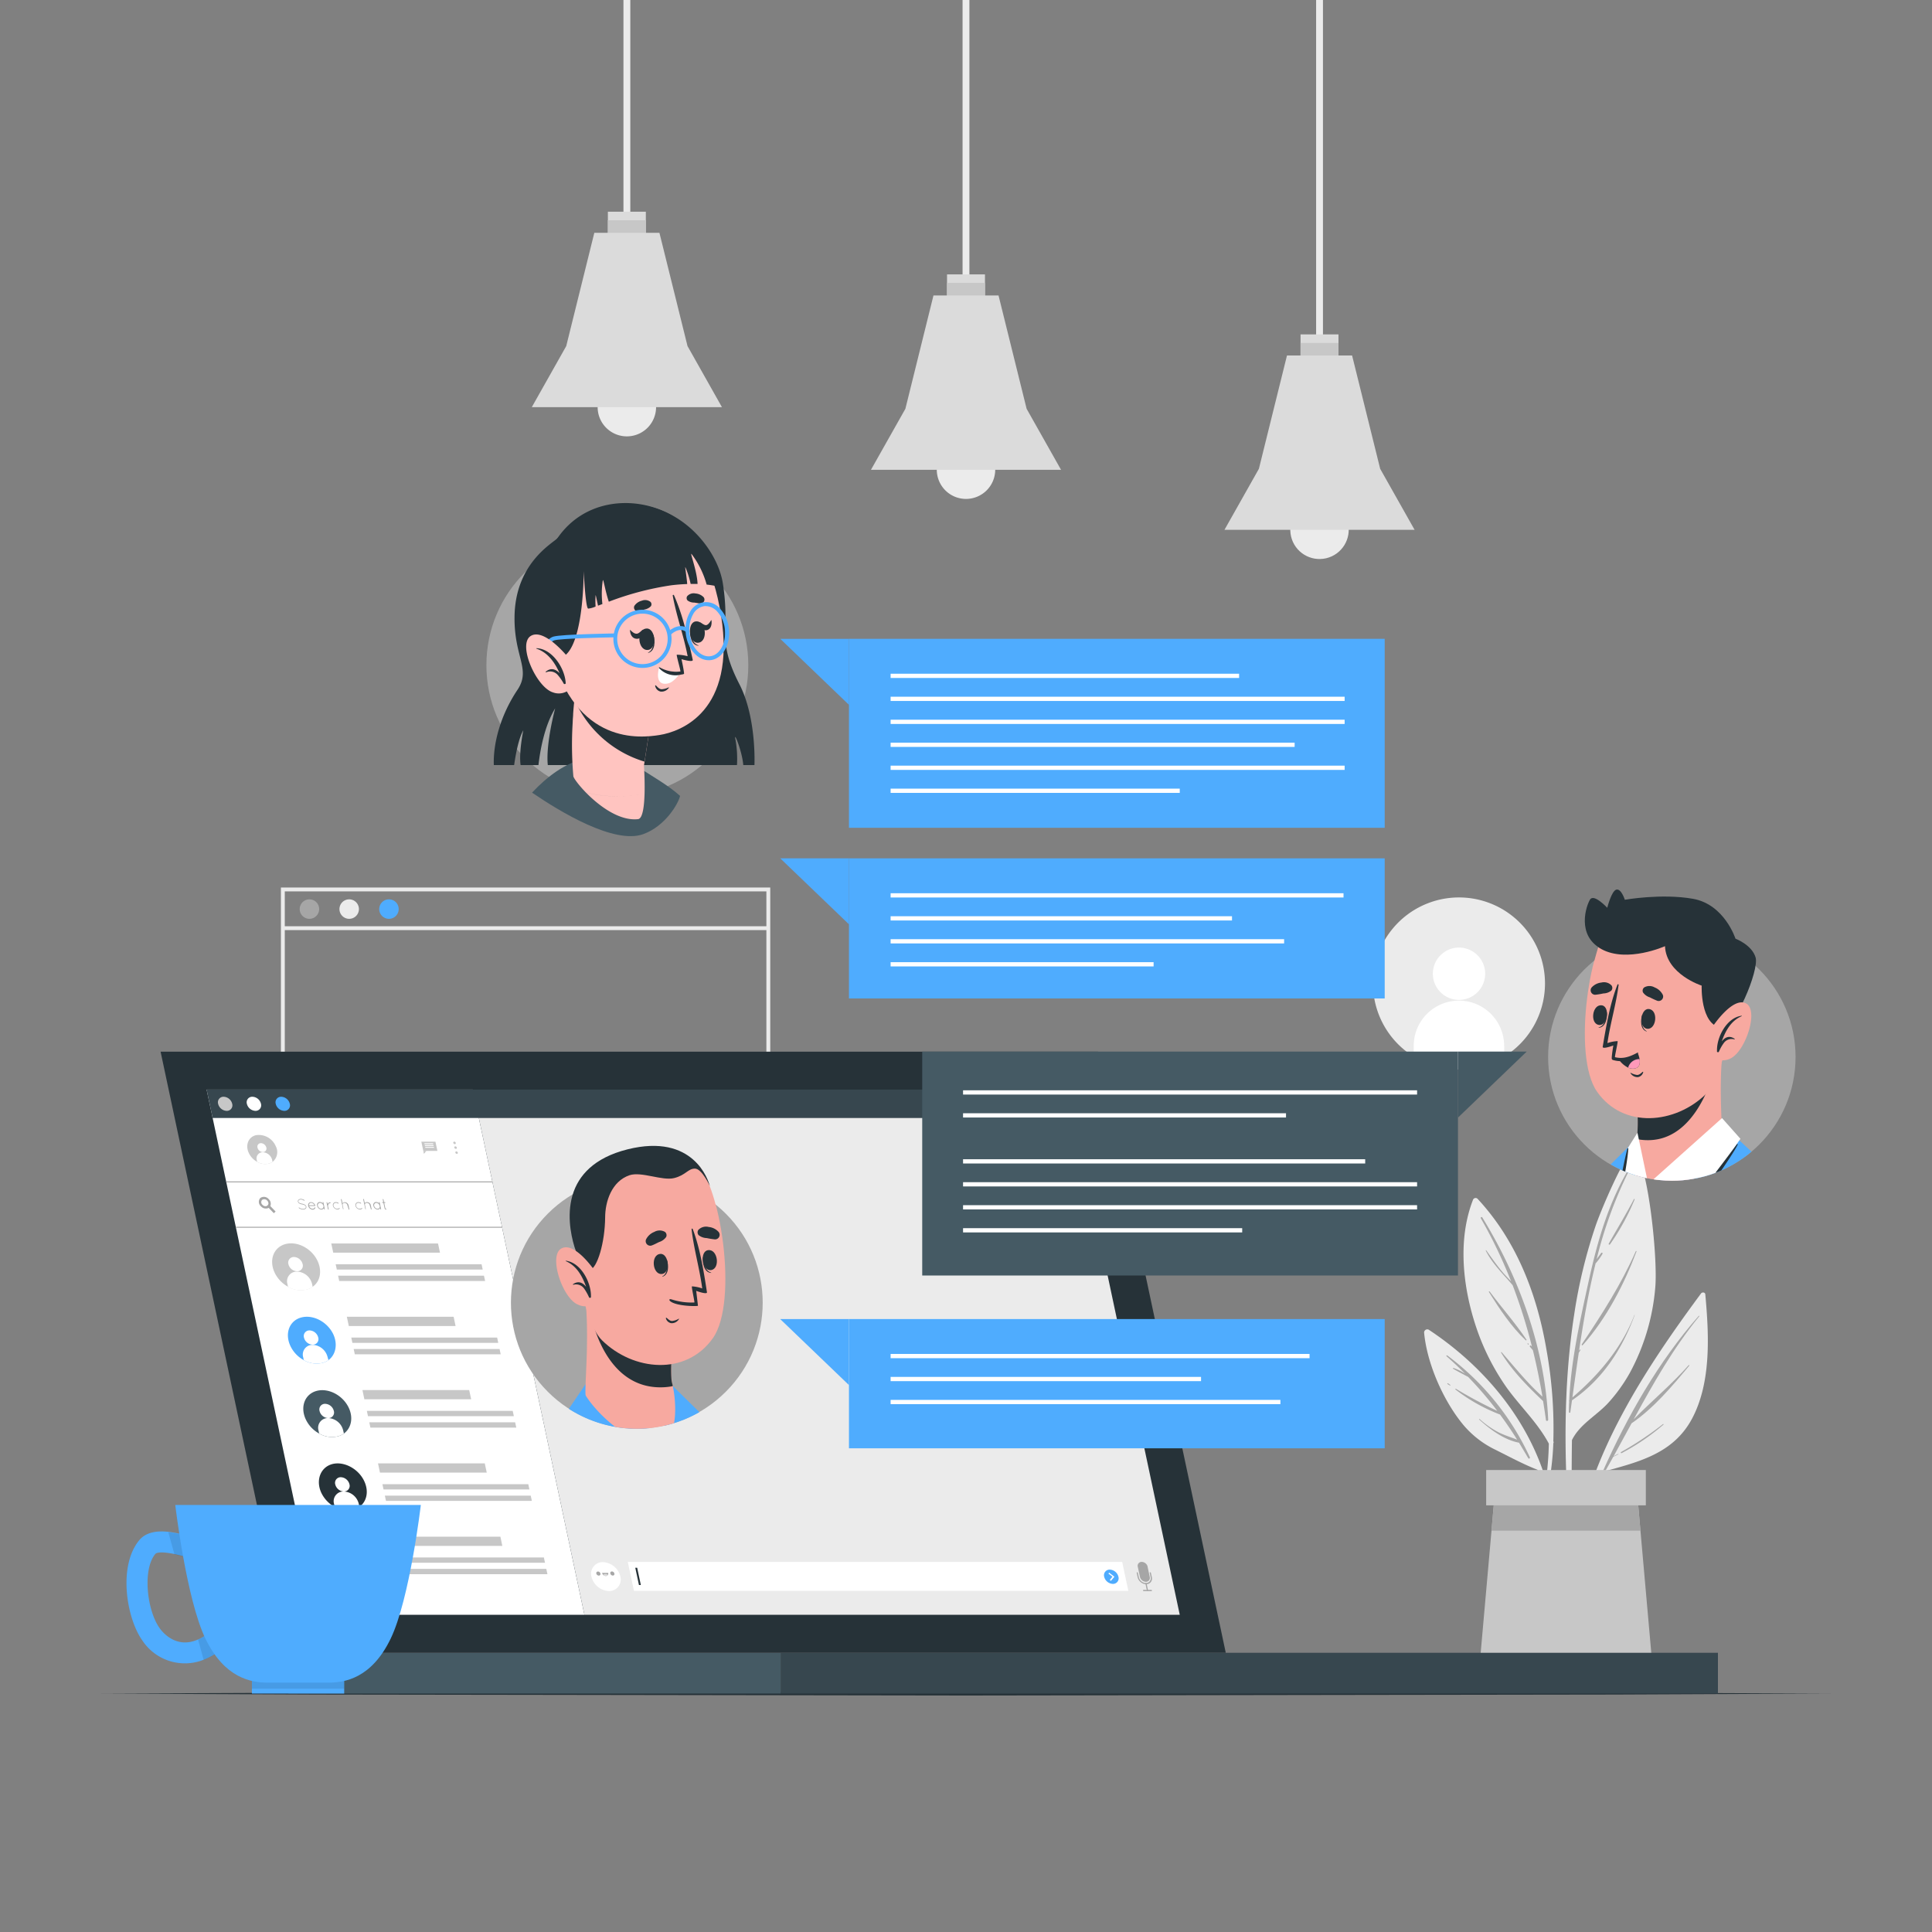<svg xmlns="http://www.w3.org/2000/svg" xmlns:xlink="http://www.w3.org/1999/xlink" viewBox="0 0 500 500"><rect x="0" y="0" width="500" height="500" fill="#808080" stroke="none"/><defs><clipPath id="freepik--clip-path--inject-55"><path id="freepik--SVGID--inject-55" d="M464.7,273.55a31.88,31.88,0,0,1-11.41,24.5,32.29,32.29,0,0,1-7.84,4.87c-.33.15-.67.29-1,.42l-.55.21a29.07,29.07,0,0,1-5.6,1.51,29.61,29.61,0,0,1-5.6.51,30.73,30.73,0,0,1-3.34-.18,13.78,13.78,0,0,1-1.42-.18c-.56-.08-1.12-.17-1.68-.3a2.89,2.89,0,0,1-.51-.11c-.84-.17-1.68-.39-2.5-.64s-1.76-.59-2.62-.94l-.21-.1a2.86,2.86,0,0,1-.48-.2,26.88,26.88,0,0,1-3.08-1.55,32,32,0,0,1-4.23-52.78c.33-1.23.67-2.41,1-3.49-5.53-3.75-3.08-10.85-2.1-12.35s4.44,2.14,4.44,2.14,1.11-4.42,2.38-4.7,2.17,2.63,2.17,2.63,9.47-1.7,17.65-.25,11,10.32,11,10.32,4.25,1.57,5.2,4.85a5.52,5.52,0,0,1,0,2.23A32,32,0,0,1,464.7,273.55Z" style="fill:none"></path></clipPath><clipPath id="freepik--clip-path-2--inject-55"><path id="freepik--svgid--inject-55" d="M197.4,337.13a32.59,32.59,0,1,1-49.18-28c1.51-4.86,5.44-9.49,14.18-11.68,17.12-4.28,20.92,8.07,21.28,9.41,0,0,0,0,0,.05h0a.11.11,0,0,1,0,.05,46.75,46.75,0,0,1,1.53,4.83A32.48,32.48,0,0,1,197.4,337.13Z" style="fill:none"></path></clipPath><clipPath id="freepik--clip-path-3--inject-55"><path id="freepik--svgid--inject-55" d="M195.25,198h-2.89c-.29-3.69-2.63-9.33-2-6.48a28.23,28.23,0,0,1,.38,6.48h-9a33.6,33.6,0,0,1-9,5.5,32.21,32.21,0,0,1-5.94,1.83,32.91,32.91,0,0,1-7.06.76,34,34,0,0,1-8.19-1,33.15,33.15,0,0,1-9.48-4,30.53,30.53,0,0,1-4.3-3.11h-3a15.62,15.62,0,0,1-.09-3c-.3-.35-.59-.68-.88-1-.32,1.46-.55,2.92-.71,4H127.8a30.34,30.34,0,0,1,1.7-10.54,33.89,33.89,0,0,1,6.68-39.6c2.93-5.18,7.09-7.64,8.07-8.55l.05,0c6.35-9.21,17.44-10.67,25.9-7.53l.22.07c9.1,3.14,15.5,11.95,16.65,19.15.07.51.14,1,.21,1.48a33.78,33.78,0,0,1,5.41,27.74C195.7,188.36,195.25,198,195.25,198Z" style="fill:none"></path></clipPath></defs><g id="freepik--background-complete--inject-55"><rect x="340.61" width="1.77" height="94.41" style="fill:#ebebeb"></rect><rect x="336.58" y="86.54" width="9.82" height="6.64" style="fill:#dbdbdb"></rect><rect x="336.58" y="88.75" width="9.82" height="4.43" style="fill:#c7c7c7"></rect><circle cx="341.49" cy="137.12" r="7.56" transform="translate(-22.33 81.85) rotate(-13.24)" style="fill:#ebebeb"></circle><polygon points="366.1 137.12 316.89 137.12 325.8 121.33 333.07 92 349.92 92 357.19 121.33 366.1 137.12" style="fill:#dbdbdb"></polygon><rect x="249.11" width="1.77" height="78.88" style="fill:#ebebeb"></rect><rect x="245.09" y="71.01" width="9.82" height="6.64" style="fill:#dbdbdb"></rect><rect x="245.09" y="73.22" width="9.82" height="4.43" style="fill:#c7c7c7"></rect><path d="M257.56,121.59A7.56,7.56,0,1,1,250,114,7.55,7.55,0,0,1,257.56,121.59Z" style="fill:#ebebeb"></path><polygon points="274.6 121.59 225.4 121.59 234.31 105.8 241.58 76.47 258.42 76.47 265.69 105.8 274.6 121.59" style="fill:#dbdbdb"></polygon><rect x="161.35" width="1.77" height="62.66" style="fill:#ebebeb"></rect><rect x="157.32" y="54.79" width="9.82" height="6.64" style="fill:#dbdbdb"></rect><rect x="157.32" y="57" width="9.82" height="4.43" style="fill:#c7c7c7"></rect><path d="M169.79,105.37a7.56,7.56,0,1,1-7.56-7.56A7.56,7.56,0,0,1,169.79,105.37Z" style="fill:#ebebeb"></path><polygon points="186.84 105.37 137.63 105.37 146.54 89.57 153.81 60.25 170.66 60.25 177.93 89.57 186.84 105.37" style="fill:#dbdbdb"></polygon><path d="M440.23,334.74C426.11,353.85,411.4,376,407.81,400c0,.37.54.49.63.13a141.55,141.55,0,0,1,6.24-19.2c9.28-2.55,18.38-4.65,23.26-13.86,5-9.46,4.33-21.81,3.39-32.12C441.26,334.4,440.51,334.37,440.23,334.74Z" style="fill:#ebebeb"></path><path d="M414.82,380.75c6.34-14.22,14.48-28.51,24.82-40.21.07-.08.18,0,.12.12-6.78,8.33-11.92,17.4-16.95,26.64,4.67-4.75,9.79-9,14.22-14,.09-.1.22.05.14.14-4.39,5.28-9.2,11-14.92,14.91-1.54,2.84-3.08,5.68-4.65,8.52.38-.22.78-.41,1.17-.6.07,0,.13.07.06.1-.43.22-.87.45-1.32.65-.74,1.34-1.48,2.69-2.24,4C415.1,381.32,414.68,381.05,414.82,380.75Z" style="fill:#a6a6a6"></path><path d="M419.53,375.79a83.75,83.75,0,0,0,10.84-7.23c.09-.08.22.05.13.13a57.65,57.65,0,0,1-10.81,7.37C419.51,376.15,419.36,375.89,419.53,375.79Z" style="fill:#a6a6a6"></path><path d="M406.18,396.44c0,.29.52.29.52,0,.07-7.9,0-15.83.12-23.75,2-4.09,6.37-6.34,9.38-9.61a42,42,0,0,0,5.63-7.84,56.06,56.06,0,0,0,6.53-21.78c.84-8.44-2.37-36.3-5.93-35.34-1.84.51-7.81,14.31-9.4,18.87a132,132,0,0,0-5.62,23.13C404.53,358.67,404.77,377.75,406.18,396.44Z" style="fill:#ebebeb"></path><path d="M406.12,362.39l0,0c.43-10,2.68-20.07,4.79-29.76,2.27-10.44,4.92-20.26,10.29-29.57a.15.15,0,0,1,.27.15,109.71,109.71,0,0,0-8.27,22.7c.36-.56.8-1.09,1.17-1.63.15-.21.49,0,.35.21a15.16,15.16,0,0,1-1.68,2.37s-.05,0-.07,0c-1.85,7.46-3.18,15.09-4.31,22.7l.25-.3a.08.08,0,0,1,.12.09c-.14.26-.3.51-.45.76-.58,3.86-1.11,7.72-1.64,11.54,6.88-5.88,12.75-12.81,16.06-21.35,0,0,.08,0,.07,0-3.25,8.86-8.36,16.73-16.24,22.1-.14,1-.29,2.06-.43,3.09,0,.21-.37.15-.37-.05,0-.91,0-1.83.08-2.74A.21.21,0,0,1,406.12,362.39Z" style="fill:#a6a6a6"></path><path d="M409.36,347.92c5.26-7.85,10.17-15.47,14-24.14,0-.09.21,0,.17.08-3.24,8.61-7.78,17.34-13.92,24.26C409.5,348.26,409.26,348.08,409.36,347.92Z" style="fill:#a6a6a6"></path><path d="M416.35,321.85c2.18-3.86,4.47-7.61,6.52-11.53.06-.11.21,0,.17.09A60.14,60.14,0,0,1,416.69,322C416.54,322.24,416.22,322.07,416.35,321.85Z" style="fill:#a6a6a6"></path><path d="M415.5,323.52s0,.07,0,.07S415.46,323.52,415.5,323.52Z" style="fill:#a6a6a6"></path><path d="M400.84,373.61A80.47,80.47,0,0,1,399,389.17c.09.56.17,1.12.25,1.7A74.08,74.08,0,0,0,402,373.53a.52.52,0,0,0,0-.53v0a114.36,114.36,0,0,0-1.74-23.49c-2.44-14.5-7.78-28.43-17.9-39.3a.73.73,0,0,0-1.12.23c-4.08,10.38-2.66,22.77.82,33.12a60.58,60.58,0,0,0,8,15.74C393.6,364.16,398,368.28,400.84,373.61Z" style="fill:#ebebeb"></path><path d="M383.6,315.05c9.58,15.56,16.26,34,17.07,52.39,0,.33-.53.41-.58.08-.22-1.65-.48-3.29-.74-4.92h0c-4-3.8-8-7.81-10.88-12.56a.09.09,0,0,1,.14-.1c3.45,3.94,6.67,8,10.57,11.5-.69-4.07-1.5-8.07-2.47-12l-.76-.89c-.16-.19.12-.48.29-.28l.23.25a139.8,139.8,0,0,0-5-15.91c-2.44-2.92-5.17-5.43-6.95-8.94-.05-.09.07-.15.13-.07,1.43,2,2.81,4,4.43,5.88.65.74,1.36,1.44,2,2.16a124.28,124.28,0,0,0-7.85-16.36A.22.22,0,0,1,383.6,315.05Z" style="fill:#a6a6a6"></path><path d="M385.53,334.25c3.1,4.17,6.64,8.15,9.52,12.46.08.12-.1.25-.2.15-3.71-3.47-6.84-8.21-9.52-12.49C385.24,334.23,385.44,334.12,385.53,334.25Z" style="fill:#a6a6a6"></path><path d="M395.48,347.67l.13.13c.09.1-.05.24-.14.15l-.13-.14A.1.1,0,0,1,395.48,347.67Z" style="fill:#a6a6a6"></path><path d="M368.57,345c.77,8,5,17.57,10.12,23.74a25.11,25.11,0,0,0,8.21,6.4c3.55,1.76,7.27,3.79,11,5.23a71.55,71.55,0,0,1,3.87,13.77l.36-1.22c-2.36-20.27-15.48-37.59-32.25-48.71A.82.82,0,0,0,368.57,345Z" style="fill:#ebebeb"></path><path d="M374.37,351c-.12-.1,0-.31.17-.22a68.71,68.71,0,0,1,21.38,26.35c.12.28-.26.52-.42.24q-1.17-2-2.38-4h0c-3.83-.72-7.46-3.41-10.3-6-.08-.07,0-.18.11-.12a23.69,23.69,0,0,0,4.85,3.41c1.56.79,3.24,1.29,4.86,1.93-1.42-2.26-2.89-4.42-4.44-6.51a45.12,45.12,0,0,1-11.51-6.47c-.11-.08,0-.26.11-.19a112.37,112.37,0,0,0,10.7,5.72,95.07,95.07,0,0,0-7.55-8.8c-1.31-.69-2.63-1.38-3.89-2.12a.11.11,0,0,1,.09-.19,13.86,13.86,0,0,1,3,1.46C377.6,353.94,376,352.43,374.37,351Z" style="fill:#a6a6a6"></path><path d="M374.73,358a5,5,0,0,1,.64.46.07.07,0,0,1-.08.11,5.51,5.51,0,0,1-.67-.38A.11.11,0,0,1,374.73,358Z" style="fill:#a6a6a6"></path><polygon points="428.26 438 382.29 438 386 396.13 386.81 386.9 423.74 386.9 424.55 396.13 428.26 438" style="fill:#c7c7c7"></polygon><polygon points="424.55 396.13 386 396.13 386.81 386.9 423.74 386.9 424.55 396.13" style="fill:#a6a6a6"></polygon><rect x="384.62" y="380.44" width="41.32" height="9.14" style="fill:#c7c7c7"></rect><path d="M199.34,316.33H72.7V229.69H199.34Zm-125.64-1H198.34V230.69H73.7Z" style="fill:#ebebeb"></path><path d="M82.6,235.27a2.52,2.52,0,1,1-2.52-2.52A2.52,2.52,0,0,1,82.6,235.27Z" style="fill:#a6a6a6"></path><path d="M92.89,235.27a2.52,2.52,0,1,1-2.52-2.52A2.52,2.52,0,0,1,92.89,235.27Z" style="fill:#ebebeb"></path><path d="M103.18,235.27a2.52,2.52,0,1,1-2.52-2.52A2.51,2.51,0,0,1,103.18,235.27Z" style="fill:#4FACFE"></path><rect x="73.2" y="239.71" width="125.64" height="1" style="fill:#ebebeb"></rect><path d="M389.29,273.45a21.71,21.71,0,0,1-6.42,2.69,22.26,22.26,0,1,1,6.42-2.69Z" style="fill:#ebebeb"></path><path d="M384.36,252a6.77,6.77,0,1,1-6.77-6.77A6.78,6.78,0,0,1,384.36,252Z" style="fill:#fff"></path><path d="M389.29,270.66v2.79a21.71,21.71,0,0,1-6.42,2.69,22.13,22.13,0,0,1-17-2.7v-2.78a11.7,11.7,0,0,1,23.4,0Z" style="fill:#fff"></path></g><g id="freepik--Desk--inject-55"><polygon points="26.18 438.3 82.14 438.06 138.09 437.97 250 437.8 361.91 437.97 417.87 438.06 473.82 438.3 417.87 438.55 361.91 438.63 250 438.8 138.09 438.63 82.14 438.55 26.18 438.3" style="fill:#263238"></polygon></g><g id="freepik--Device--inject-55"><rect x="74.63" y="427.74" width="127.4" height="10.55" style="fill:#455a64"></rect><rect x="202.02" y="427.74" width="242.58" height="10.55" style="fill:#37474f"></rect><polygon points="317.23 427.74 74.63 427.74 41.56 272.17 284.16 272.17 317.23 427.74" style="fill:#263238"></polygon><polygon points="151.25 417.91 82.36 417.91 53.47 281.99 122.36 281.99 151.25 417.91" style="fill:#fff"></polygon><path d="M80.92,333a4.6,4.6,0,0,1-1.6.73,6.55,6.55,0,0,1-4.78-.73,8.2,8.2,0,0,1-3.5-3.72c-1.48-3.26-.19-6.54,2.9-7.33s6.79,1.2,8.28,4.45C83.42,329.06,82.81,331.7,80.92,333Z" style="fill:#c7c7c7"></path><path d="M78.33,327.19A1.44,1.44,0,0,1,76.88,329a2.39,2.39,0,0,1-2.24-1.84,1.45,1.45,0,0,1,1.45-1.85A2.41,2.41,0,0,1,78.33,327.19Z" style="fill:#fff"></path><path d="M80.76,332.28l.16.76a4.6,4.6,0,0,1-1.6.73,6.55,6.55,0,0,1-4.78-.73l-.16-.76a2.5,2.5,0,0,1,2.51-3.19A4.17,4.17,0,0,1,80.76,332.28Z" style="fill:#fff"></path><polygon points="113.87 324.19 86.24 324.19 85.73 321.81 113.36 321.81 113.87 324.19" style="fill:#c7c7c7"></polygon><polygon points="124.92 328.56 87.17 328.56 86.87 327.19 124.63 327.19 124.92 328.56" style="fill:#c7c7c7"></polygon><polygon points="125.55 331.52 87.79 331.52 87.5 330.15 125.25 330.15 125.55 331.52" style="fill:#c7c7c7"></polygon><path d="M85,352a4.64,4.64,0,0,1-1.59.73,6.57,6.57,0,0,1-4.79-.73,8.13,8.13,0,0,1-3.49-3.72c-1.49-3.26-.2-6.54,2.89-7.33s6.79,1.2,8.28,4.45C87.45,348,86.84,350.67,85,352Z" style="fill:#4FACFE"></path><path d="M82.36,346.16A1.44,1.44,0,0,1,80.91,348a2.4,2.4,0,0,1-2.24-1.84,1.45,1.45,0,0,1,1.45-1.85A2.41,2.41,0,0,1,82.36,346.16Z" style="fill:#fff"></path><path d="M84.79,351.25,85,352a4.64,4.64,0,0,1-1.59.73,6.57,6.57,0,0,1-4.79-.73l-.16-.76a2.5,2.5,0,0,1,2.51-3.19A4.17,4.17,0,0,1,84.79,351.25Z" style="fill:#fff"></path><polygon points="117.9 343.17 90.27 343.17 89.76 340.78 117.4 340.78 117.9 343.17" style="fill:#c7c7c7"></polygon><polygon points="128.95 347.53 91.2 347.53 90.91 346.16 128.66 346.16 128.95 347.53" style="fill:#c7c7c7"></polygon><polygon points="129.58 350.49 91.83 350.49 91.53 349.12 129.29 349.12 129.58 350.49" style="fill:#c7c7c7"></polygon><path d="M89,371a4.64,4.64,0,0,1-1.59.73A6.57,6.57,0,0,1,82.6,371a8.13,8.13,0,0,1-3.49-3.72c-1.49-3.25-.19-6.54,2.89-7.33s6.8,1.2,8.29,4.45C91.48,367,90.87,369.64,89,371Z" style="fill:#455a64"></path><path d="M86.39,365.13A1.44,1.44,0,0,1,84.94,367a2.4,2.4,0,0,1-2.24-1.84,1.45,1.45,0,0,1,1.46-1.85A2.4,2.4,0,0,1,86.39,365.13Z" style="fill:#fff"></path><path d="M88.82,370.22,89,371a4.64,4.64,0,0,1-1.59.73A6.57,6.57,0,0,1,82.6,371l-.16-.76A2.51,2.51,0,0,1,85,367,4.16,4.16,0,0,1,88.82,370.22Z" style="fill:#fff"></path><polygon points="121.94 362.14 94.3 362.14 93.8 359.75 121.43 359.75 121.94 362.14" style="fill:#c7c7c7"></polygon><polygon points="132.98 366.5 95.23 366.5 94.94 365.13 132.69 365.13 132.98 366.5" style="fill:#c7c7c7"></polygon><polygon points="133.61 369.46 95.86 369.46 95.57 368.09 133.32 368.09 133.61 369.46" style="fill:#c7c7c7"></polygon><path d="M93,390a4.75,4.75,0,0,1-1.59.74,6.63,6.63,0,0,1-4.79-.74,8.23,8.23,0,0,1-3.49-3.72C81.65,383,83,379.69,86,378.9s6.79,1.2,8.28,4.45C95.51,386,94.91,388.61,93,390Z" style="fill:#263238"></path><path d="M90.43,384.1A1.46,1.46,0,0,1,89,386a2.41,2.41,0,0,1-2.24-1.85,1.46,1.46,0,0,1,1.46-1.85A2.41,2.41,0,0,1,90.43,384.1Z" style="fill:#fff"></path><path d="M92.85,389.19,93,390a4.75,4.75,0,0,1-1.59.74,6.63,6.63,0,0,1-4.79-.74l-.16-.76A2.51,2.51,0,0,1,89,386,4.15,4.15,0,0,1,92.85,389.19Z" style="fill:#fff"></path><polygon points="125.97 381.11 98.33 381.11 97.83 378.72 125.46 378.72 125.97 381.11" style="fill:#c7c7c7"></polygon><polygon points="137.01 385.47 99.26 385.47 98.97 384.1 136.72 384.1 137.01 385.47" style="fill:#c7c7c7"></polygon><polygon points="137.64 388.43 99.89 388.43 99.6 387.06 137.35 387.06 137.64 388.43" style="fill:#c7c7c7"></polygon><path d="M97.05,408.92a4.8,4.8,0,0,1-1.6.74,6.6,6.6,0,0,1-4.78-.74,8.2,8.2,0,0,1-3.5-3.72c-1.48-3.25-.19-6.54,2.9-7.33s6.79,1.2,8.28,4.46C99.55,405,98.94,407.58,97.05,408.92Z" style="fill:#c7c7c7"></path><path d="M94.46,403.07A1.45,1.45,0,0,1,93,404.92a2.4,2.4,0,0,1-2.23-1.85,1.45,1.45,0,0,1,1.45-1.85A2.41,2.41,0,0,1,94.46,403.07Z" style="fill:#fff"></path><path d="M96.89,408.16l.16.76a4.8,4.8,0,0,1-1.6.74,6.6,6.6,0,0,1-4.78-.74l-.17-.76A2.51,2.51,0,0,1,93,405,4.18,4.18,0,0,1,96.89,408.16Z" style="fill:#fff"></path><polygon points="130 400.08 102.37 400.08 101.86 397.69 129.5 397.69 130 400.08" style="fill:#c7c7c7"></polygon><polygon points="141.05 404.44 103.3 404.44 103 403.07 140.75 403.07 141.05 404.44" style="fill:#c7c7c7"></polygon><polygon points="141.68 407.4 103.92 407.4 103.63 406.03 141.38 406.03 141.68 407.4" style="fill:#c7c7c7"></polygon><path d="M70.55,300.68a3,3,0,0,1-1,.46,4.1,4.1,0,0,1-3-.46,5.07,5.07,0,0,1-2.17-2.31c-.93-2-.12-4.07,1.8-4.57a4.76,4.76,0,0,1,5.16,2.78A3.24,3.24,0,0,1,70.55,300.68Z" style="fill:#c7c7c7"></path><path d="M68.93,297a.9.9,0,0,1-.9,1.15A1.49,1.49,0,0,1,66.64,297a.9.9,0,0,1,.9-1.15A1.5,1.5,0,0,1,68.93,297Z" style="fill:#fff"></path><path d="M70.44,300.21l.11.47a3,3,0,0,1-1,.46,4.1,4.1,0,0,1-3-.46l-.1-.47a1.57,1.57,0,0,1,1.57-2A2.59,2.59,0,0,1,70.44,300.21Z" style="fill:#fff"></path><path d="M117.85,298.3a.24.24,0,0,1,.25-.31.42.42,0,0,1,.39.31.26.26,0,0,1-.26.32A.4.4,0,0,1,117.85,298.3Z" style="fill:#c7c7c7"></path><path d="M117.58,297a.25.25,0,0,1,.25-.32.41.41,0,0,1,.39.32.25.25,0,0,1-.25.32A.41.41,0,0,1,117.58,297Z" style="fill:#c7c7c7"></path><path d="M117.31,295.78a.25.25,0,0,1,.25-.32.41.41,0,0,1,.39.32.25.25,0,0,1-.25.32A.43.43,0,0,1,117.31,295.78Z" style="fill:#c7c7c7"></path><polygon points="113.2 297.85 109.55 297.85 109.04 295.46 112.69 295.46 113.2 297.85" style="fill:#c7c7c7"></polygon><polygon points="109.55 297.85 109.71 298.62 110.34 297.85 109.55 297.85" style="fill:#c7c7c7"></polygon><polygon points="112.13 296.1 109.87 296.1 109.82 295.87 112.08 295.87 112.13 296.1" style="fill:#fff"></polygon><polygon points="112.23 296.57 109.97 296.57 109.92 296.35 112.19 296.35 112.23 296.57" style="fill:#fff"></polygon><polygon points="112.33 297.04 110.07 297.04 110.03 296.82 112.29 296.82 112.33 297.04" style="fill:#fff"></polygon><polygon points="277.99 289.34 55.03 289.34 53.47 281.99 276.43 281.99 277.99 289.34" style="fill:#37474f"></polygon><path d="M60.09,285.66a1.43,1.43,0,0,1-1.43,1.83,2.37,2.37,0,0,1-2.21-1.83,1.43,1.43,0,0,1,1.43-1.82A2.37,2.37,0,0,1,60.09,285.66Z" style="fill:#c7c7c7"></path><path d="M67.54,285.66a1.44,1.44,0,0,1-1.44,1.83,2.39,2.39,0,0,1-2.21-1.83,1.43,1.43,0,0,1,1.44-1.82A2.37,2.37,0,0,1,67.54,285.66Z" style="fill:#fff"></path><path d="M75,285.66a1.43,1.43,0,0,1-1.43,1.83,2.37,2.37,0,0,1-2.21-1.83,1.43,1.43,0,0,1,1.43-1.82A2.37,2.37,0,0,1,75,285.66Z" style="fill:#4FACFE"></path><polygon points="277.99 289.34 123.92 289.34 151.25 417.91 305.32 417.91 277.99 289.34" style="fill:#ebebeb"></polygon><polygon points="292.01 411.71 164.07 411.71 162.47 404.22 290.42 404.22 292.01 411.71" style="fill:#fff"></polygon><path d="M289.45,408.06a1.45,1.45,0,0,1-1.45,1.85,2.42,2.42,0,0,1-2.24-1.85,1.45,1.45,0,0,1,1.46-1.84A2.4,2.4,0,0,1,289.45,408.06Z" style="fill:#4FACFE"></path><polygon points="287.04 407 288.41 408.06 287.5 409.13 287.21 408.88 287.9 408.06 286.86 407.25 287.04 407" style="fill:#fff"></polygon><polygon points="165.85 410.2 165.36 410.2 164.41 405.73 164.9 405.73 165.85 410.2" style="fill:#263238"></polygon><path d="M297,411.77a.2.2,0,0,1-.19-.15l-.38-1.8a.12.12,0,0,1,.12-.16.21.21,0,0,1,.19.16l.38,1.8A.12.12,0,0,1,297,411.77Z" style="fill:#a6a6a6"></path><path d="M298,411.77h-2a.2.2,0,0,1-.19-.15.13.13,0,0,1,.12-.16h2a.2.2,0,0,1,.19.16A.12.12,0,0,1,298,411.77Z" style="fill:#a6a6a6"></path><path d="M297,405.49l.55,2.61a1,1,0,0,1-1,1.27,1.62,1.62,0,0,1-1.28-.71,1.49,1.49,0,0,1-.25-.56l-.56-2.61a1,1,0,0,1,1-1.27,1.52,1.52,0,0,1,1,.37,1.57,1.57,0,0,1,.55.84S297,405.47,297,405.49Z" style="fill:#a6a6a6"></path><path d="M296.64,410a2.24,2.24,0,0,1-1.38-.51,2.35,2.35,0,0,1-.85-1.33l-.23-1.1a.12.12,0,0,1,.12-.16.19.19,0,0,1,.18.16l.24,1.1a2,2,0,0,0,.71,1.11,1.83,1.83,0,0,0,1.22.42,1.23,1.23,0,0,0,1.12-1.58l-.22-1.05a.12.12,0,0,1,.12-.16.19.19,0,0,1,.18.16l.23,1.05a1.47,1.47,0,0,1-1.36,1.89Z" style="fill:#a6a6a6"></path><path d="M160.55,408a3,3,0,0,1-2.93,3.77,4.9,4.9,0,0,1-4.55-3.73,3,3,0,0,1,2.93-3.77A4.88,4.88,0,0,1,160.55,408Z" style="fill:#fff"></path><path d="M155.39,407.23a.41.41,0,0,1-.41.53.69.69,0,0,1-.65-.52.42.42,0,0,1,.42-.53A.68.68,0,0,1,155.39,407.23Z" style="fill:#a6a6a6"></path><path d="M159,407.22a.41.41,0,0,1-.41.53.69.69,0,0,1-.64-.53.41.41,0,0,1,.41-.53A.69.69,0,0,1,159,407.22Z" style="fill:#a6a6a6"></path><path d="M157.41,407.06a.69.69,0,0,1-.07.5.62.62,0,0,1-.55.3,1,1,0,0,1-.69-.29,1,1,0,0,1-.28-.5Z" style="fill:#a6a6a6"></path><path d="M157.34,407.56a.62.62,0,0,1-.55.3,1,1,0,0,1-.69-.29.77.77,0,0,1,.57-.23A1.14,1.14,0,0,1,157.34,407.56Z" style="fill:#dbdbdb"></path><path d="M71.33,313.54l-.47.43-1.32-1.37-.48-.5a.55.55,0,0,0,.19-.12.69.69,0,0,0,.21-.37l.51.53Z" style="fill:#a6a6a6"></path><path d="M69.55,310.34a1.61,1.61,0,0,0-2.19-.29,1.5,1.5,0,0,0,.17,2.14,1.68,1.68,0,0,0,2,.41.83.83,0,0,0,.18-.13,1.11,1.11,0,0,0,.25-.33A1.62,1.62,0,0,0,69.55,310.34Zm-.3,1.64a.55.55,0,0,1-.19.12,1,1,0,0,1-1.12-.29.89.89,0,0,1-.11-1.27,1,1,0,0,1,1.32.17,1.06,1.06,0,0,1,.31.9A.69.69,0,0,1,69.25,312Z" style="fill:#a6a6a6"></path><path d="M77.32,312.52a.08.08,0,0,1,.12,0,1.75,1.75,0,0,0,1,.35.83.83,0,0,0,.56-.18.39.39,0,0,0,.15-.4.54.54,0,0,0-.3-.37,2.08,2.08,0,0,0-.68-.23h0a1.81,1.81,0,0,1-.69-.23.73.73,0,0,1-.38-.47.51.51,0,0,1,.18-.51.9.9,0,0,1,.61-.2,1.93,1.93,0,0,1,.91.31.11.11,0,0,1,0,.13.07.07,0,0,1-.11,0,1.69,1.69,0,0,0-.81-.29.85.85,0,0,0-.52.16.39.39,0,0,0-.14.38.55.55,0,0,0,.28.33,2,2,0,0,0,.62.21h0a2.14,2.14,0,0,1,.75.25.8.8,0,0,1,.41.51.57.57,0,0,1-.2.55,1,1,0,0,1-.65.21,2.07,2.07,0,0,1-1.09-.39A.1.1,0,0,1,77.32,312.52Z" style="fill:#a6a6a6"></path><path d="M79.77,312.07a.74.74,0,0,1,.73-.95,1.21,1.21,0,0,1,1.1.89h0a.08.08,0,0,1-.08.09H80a1,1,0,0,0,.89.73.54.54,0,0,0,.54-.35.09.09,0,0,1,.12,0,.11.11,0,0,1,.06.13.72.72,0,0,1-.68.44A1.23,1.23,0,0,1,79.77,312.07Zm.17-.15h1.44a1,1,0,0,0-.84-.62A.58.58,0,0,0,79.94,311.92Z" style="fill:#a6a6a6"></path><path d="M83.7,311.21l.36,1.72a.08.08,0,0,1-.07.1.13.13,0,0,1-.11-.1l-.06-.28a.72.72,0,0,1-.64.38,1.22,1.22,0,0,1-1.1-1,.72.72,0,0,1,.69-.95,1.14,1.14,0,0,1,.8.37l-.06-.28c0-.06,0-.09.07-.09A.11.11,0,0,1,83.7,311.21Zm0,.86a1,1,0,0,0-.88-.77.59.59,0,0,0-.55.77,1,1,0,0,0,.88.77A.59.59,0,0,0,83.69,312.07Z" style="fill:#a6a6a6"></path><path d="M84.51,311.21a.07.07,0,0,1,.08-.09.13.13,0,0,1,.11.09l.09.42a.06.06,0,0,1,0,0,.71.71,0,0,1,.67-.47.12.12,0,0,1,.11.09c0,.06,0,.1-.07.1a.54.54,0,0,0-.49.31,1.41,1.41,0,0,0-.13.44v0l.18.84c0,.06,0,.1-.07.1a.14.14,0,0,1-.12-.1Z" style="fill:#a6a6a6"></path><path d="M86.17,312.07a.75.75,0,0,1,.78-.95,1.14,1.14,0,0,1,.65.21.11.11,0,0,1,0,.13.1.1,0,0,1-.13,0,.93.93,0,0,0-.53-.17.61.61,0,0,0-.63.77,1,1,0,0,0,1,.77.67.67,0,0,0,.46-.17.1.1,0,0,1,.13,0s0,.1,0,.13a.8.8,0,0,1-.56.21A1.25,1.25,0,0,1,86.17,312.07Z" style="fill:#a6a6a6"></path><path d="M89.89,311.87a.75.75,0,0,0-.73-.56.44.44,0,0,0-.48.56l.22,1.06h0a0,0,0,0,1,0,0v0a.07.07,0,0,1-.05,0h0l-.08,0,0,0v0l-.22-1.06v0l-.31-1.45a.07.07,0,0,1,.07-.09.12.12,0,0,1,.12.09l.22,1a.61.61,0,0,1,.54-.28,1,1,0,0,1,1,.75l.22,1.06a.08.08,0,0,1-.07.1.13.13,0,0,1-.12-.1Z" style="fill:#a6a6a6"></path><path d="M92,312.07a.75.75,0,0,1,.78-.95,1.14,1.14,0,0,1,.65.21.11.11,0,0,1,0,.13.1.1,0,0,1-.13,0,.93.93,0,0,0-.53-.17.61.61,0,0,0-.63.77,1,1,0,0,0,1,.77.67.67,0,0,0,.46-.17.1.1,0,0,1,.13,0s0,.1,0,.13a.8.8,0,0,1-.56.21A1.25,1.25,0,0,1,92,312.07Z" style="fill:#a6a6a6"></path><path d="M95.67,311.87a.75.75,0,0,0-.73-.56.44.44,0,0,0-.48.56l.22,1.06h0a0,0,0,0,1,0,0v0a.07.07,0,0,1-.05,0h0l-.08,0,0,0a0,0,0,0,1,0,0l-.23-1.06v0L94,310.39a.07.07,0,0,1,.07-.09.12.12,0,0,1,.12.09l.21,1a.64.64,0,0,1,.55-.28,1,1,0,0,1,1,.75l.22,1.06a.08.08,0,0,1-.08.1.13.13,0,0,1-.11-.1Z" style="fill:#a6a6a6"></path><path d="M98.27,311.21l.36,1.72a.08.08,0,0,1-.07.1.13.13,0,0,1-.11-.1l-.06-.28a.72.72,0,0,1-.64.38,1.24,1.24,0,0,1-1.11-1,.73.73,0,0,1,.7-.95,1.14,1.14,0,0,1,.8.37l-.06-.28c0-.06,0-.09.07-.09A.13.13,0,0,1,98.27,311.21Zm0,.86a1,1,0,0,0-.88-.77.59.59,0,0,0-.55.77,1,1,0,0,0,.88.77A.59.59,0,0,0,98.26,312.07Z" style="fill:#a6a6a6"></path><path d="M99.74,311.21a.07.07,0,0,1-.07.09h-.24l.29,1.39a.18.18,0,0,0,.17.14.15.15,0,0,1,.12.1.08.08,0,0,1-.08.1.41.41,0,0,1-.4-.34l-.3-1.39H99c-.09,0-.1,0-.11-.09s0-.09.07-.09h.24l-.15-.71a.08.08,0,0,1,.07-.1s.12.05.12.1l.16.71h.24A.12.12,0,0,1,99.74,311.21Z" style="fill:#a6a6a6"></path><rect x="61.04" y="317.49" width="68.89" height="0.25" style="fill:#a6a6a6"></rect><rect x="58.55" y="305.75" width="68.89" height="0.25" style="fill:#a6a6a6"></rect></g><g id="freepik--Mug--inject-55"><rect x="65.19" y="434.56" width="23.89" height="3.73" style="fill:#4FACFE"></rect><rect x="65.19" y="434.56" width="23.89" height="2.46" style="opacity:0.1"></rect><path d="M36.83,424.54a13.18,13.18,0,0,0,15.88,5,17.75,17.75,0,0,0,3.38-1.77l-3-4.5a10.65,10.65,0,0,1-1.79,1c-5.69,2.58-9.29-1.9-10-2.93-3.28-4.6-4.45-15.11-1.13-19.15.22-.3,1.18-.78,5,0,.71.16,1.51.34,2.42.59a9.41,9.41,0,0,0,2.19.47l.09-2.7.27-2.7c-.25,0-.64-.15-1.14-.29a35.1,35.1,0,0,0-5.44-1.13c-2.83-.29-5.79,0-7.61,2.28C30.55,405.41,32.73,418.77,36.83,424.54Z" style="fill:#4FACFE"></path><path d="M53.05,423.32a10.65,10.65,0,0,1-1.79,1l1.45,5.26a17.75,17.75,0,0,0,3.38-1.77Z" style="opacity:0.1"></path><path d="M43.55,396.53l1.61,5.76c.71.16,1.51.34,2.42.59a9.41,9.41,0,0,0,2.19.47l.09-2.7.27-2.7c-.25,0-.64-.15-1.14-.29A35.1,35.1,0,0,0,43.55,396.53Z" style="opacity:0.1"></path><path d="M108.91,389.48s-2.86,24.35-7.81,34.61-11.86,11.38-16.16,11.38H69.33c-4.3,0-11.21-1.14-16.16-11.38s-7.81-34.61-7.81-34.61Z" style="fill:#4FACFE"></path></g><g id="freepik--speech-bubbles--inject-55"><polygon points="238.67 330.1 377.32 330.1 377.32 272.15 238.67 272.15 238.67 272.15 238.67 330.1 238.67 330.1" style="fill:#455a64"></polygon><polygon points="377.32 289.24 377.32 272.15 395.11 272.15 377.32 289.24" style="fill:#455a64"></polygon><rect x="249.24" y="282.17" width="117.5" height="1.1" style="fill:#fff"></rect><rect x="249.24" y="288.11" width="83.58" height="1.1" style="fill:#fff"></rect><rect x="249.24" y="300.01" width="104.07" height="1.1" style="fill:#fff"></rect><rect x="249.24" y="305.95" width="117.5" height="1.1" style="fill:#fff"></rect><rect x="249.24" y="311.9" width="117.5" height="1.1" style="fill:#fff"></rect><rect x="249.24" y="317.85" width="72.24" height="1.1" style="fill:#fff"></rect><rect x="219.71" y="165.33" width="138.65" height="48.9" style="fill:#4FACFE"></rect><polygon points="219.73 182.43 219.73 165.33 201.93 165.33 219.73 182.43" style="fill:#4FACFE"></polygon><rect x="230.49" y="174.36" width="90.19" height="1.1" style="fill:#fff"></rect><rect x="230.49" y="180.31" width="117.5" height="1.1" style="fill:#fff"></rect><rect x="230.49" y="186.26" width="117.5" height="1.1" style="fill:#fff"></rect><rect x="230.49" y="192.2" width="104.56" height="1.1" style="fill:#fff"></rect><rect x="230.49" y="198.15" width="117.5" height="1.1" style="fill:#fff"></rect><rect x="230.49" y="204.1" width="74.83" height="1.1" style="fill:#fff"></rect><rect x="219.71" y="222.14" width="138.65" height="36.26" style="fill:#4FACFE"></rect><polygon points="219.73 239.23 219.73 222.14 201.93 222.14 219.73 239.23" style="fill:#4FACFE"></polygon><rect x="230.49" y="231.17" width="117.21" height="1.1" style="fill:#fff"></rect><rect x="230.49" y="237.12" width="88.35" height="1.1" style="fill:#fff"></rect><rect x="230.49" y="243.06" width="101.84" height="1.1" style="fill:#fff"></rect><rect x="230.49" y="249.01" width="68.06" height="1.1" style="fill:#fff"></rect><rect x="219.71" y="341.37" width="138.65" height="33.45" style="fill:#4FACFE"></rect><polygon points="219.71 358.46 219.71 341.37 201.91 341.37 219.71 358.46" style="fill:#4FACFE"></polygon><rect x="230.49" y="350.4" width="108.42" height="1.1" style="fill:#fff"></rect><rect x="230.49" y="356.34" width="80.34" height="1.1" style="fill:#fff"></rect><rect x="230.49" y="362.29" width="100.88" height="1.1" style="fill:#fff"></rect></g><g id="freepik--character-3--inject-55"><circle cx="432.67" cy="273.55" r="32.02" style="fill:#a6a6a6"></circle><path d="M441.84,283.91s0,0,0,0" style="fill:none;stroke:#f5a79e;stroke-linecap:round;stroke-linejoin:round;stroke-width:0px"></path><g style="clip-path:url(#freepik--clip-path--inject-55)"><path d="M423.51,294.77l2.83,12.84,20.72-15.31,7.43,6.84s-16.64,19.41-30.14,19.41c-7.08,0-8.47-16.25-8.47-16.25Z" style="fill:#4FACFE"></path><path d="M426.75,309.37c5.21,1.62,14.86-5.84,18.9-12.15.27-.43-.09-5.22-.25-11.05-.09-3.54-.1-7.49.15-11.09.06-.74-23,3.92-23,3.92a57.26,57.26,0,0,1,1.22,14,7.51,7.51,0,0,1-.26,1.47c0,.06,0,.15,0,.24C422.85,297.46,421.72,307.8,426.75,309.37Z" style="fill: rgb(247, 169, 160);"></path><path d="M444.23,275.06c-1.57,6.28-6.52,20.56-18.41,20a14.13,14.13,0,0,1-2.31-.29c0-.09,0-.18,0-.24a6.73,6.73,0,0,0,.26-1.47V293a42,42,0,0,0-.16-7,68.24,68.24,0,0,0-1.06-6.89h0l.15-.1C424.51,278.62,439.61,275.58,444.23,275.06Z" style="fill:#263238"></path><path d="M447.51,246.41c2.78,7.92-.47,31.26-5.95,36.67-7.95,7.84-21.46,9.13-28.24-.54-6.58-9.37-1.81-39.72,4.36-44.69C426.78,230.54,443.39,234.72,447.51,246.41Z" style="fill: rgb(247, 169, 160);"></path><path d="M445.45,266c-5.47-.83-5.06-10.92-5.06-10.92s-9.17-2.94-9.49-10.21c0,0-9.76,4.37-16.39.79s-4-11.29-3-12.87,4.44,2.14,4.44,2.14,1.11-4.42,2.38-4.7,2.17,2.63,2.17,2.63,9.48-1.69,17.64-.25,11,10.32,11,10.32,4.24,1.58,5.21,4.86S448.93,266.49,445.45,266Z" style="fill:#263238"></path><path d="M441.84,283.91s0,0,0,0" style="fill:none;stroke:#f5a79e;stroke-linecap:round;stroke-linejoin:round;stroke-width:0px"></path><path d="M425,262.59c0-.06.11.09.1.15-.26,1.57-.3,3.41,1.06,4.12,0,0,0,.1,0,.09C424.47,266.47,424.54,264,425,262.59Z" style="fill:#263238"></path><path d="M426.66,261.13c2.56.15,2.08,5.25-.29,5.12S424.52,261,426.66,261.13Z" style="fill:#263238"></path><path d="M415.86,262c0-.06-.13.06-.13.13-.1,1.58-.48,3.38-2,3.77,0,0,0,.09,0,.09C415.54,265.89,416,263.5,415.86,262Z" style="fill:#263238"></path><path d="M414.61,260.19c-2.53-.43-3.21,4.65-.87,5.05S416.72,260.56,414.61,260.19Z" style="fill:#263238"></path><path d="M428.9,259a20.71,20.71,0,0,1-1.91-.88,3.4,3.4,0,0,1-1.78-1.28,1.08,1.08,0,0,1,.3-1.29,2.7,2.7,0,0,1,2.72,0,4,4,0,0,1,2.11,1.92A1.16,1.16,0,0,1,428.9,259Z" style="fill:#263238"></path><path d="M412.88,257.44a18.39,18.39,0,0,0,2.08-.34,3.36,3.36,0,0,0,2.05-.74,1.07,1.07,0,0,0,.06-1.32,2.68,2.68,0,0,0-2.61-.76,4,4,0,0,0-2.55,1.28A1.16,1.16,0,0,0,412.88,257.44Z" style="fill:#263238"></path><path d="M425.11,277.4c-.41.33-.84.8-1.42.8a4.36,4.36,0,0,1-1.66-.56s-.1,0-.07.07a2.12,2.12,0,0,0,1.92,1.05,1.69,1.69,0,0,0,1.38-1.28C425.29,277.39,425.17,277.35,425.11,277.4Z" style="fill:#263238"></path><path d="M423.91,272.6a5.4,5.4,0,0,1-3.85,2,7.09,7.09,0,0,1-1.95-.11l-.37-.08-.34-.09a.41.41,0,0,1-.28-.39h0a.75.75,0,0,1,0-.16v0l0-.13c.09-1.23.41-3.07.41-3.07-.47.18-2.85,1-2.75.33.88-5.24,1.85-11.06,3.82-16.08a.15.15,0,0,1,.29.07c-.64,5.06-2.17,10-2.89,15.06a9.45,9.45,0,0,1,2.62-.51c.17.07-.67,3.55-.67,4.1v.06c2,.48,3.63,0,5.76-1.14C423.9,272.36,424,272.48,423.91,272.6Z" style="fill:#263238"></path><path d="M418.91,274.15a6.39,6.39,0,0,0,2.45,2.15,2.84,2.84,0,0,0,1.74.22c1.29-.26,1.39-1.42,1.22-2.43a7.18,7.18,0,0,0-.47-1.56A8.33,8.33,0,0,1,418.91,274.15Z" style="fill:#263238"></path><path d="M421.36,276.3a2.84,2.84,0,0,0,1.74.22c1.29-.26,1.39-1.42,1.22-2.43A3,3,0,0,0,421.36,276.3Z" style="fill:#ff99ba"></path><path d="M443.36,265.5s5.07-7.61,8.51-5.82-.25,12.75-4.21,14.33a4.07,4.07,0,0,1-5.49-2.07Z" style="fill: rgb(247, 169, 160);"></path><path d="M450.74,262.88c.06,0,.07.08,0,.11-2.78,1.19-4.19,3.82-5.16,6.54.81-1.06,1.93-1.65,3.34-.69.07.05,0,.17-.07.15a2.49,2.49,0,0,0-2.73.94,11.32,11.32,0,0,0-1.27,2.25c-.13.25-.58.13-.49-.16a.19.19,0,0,1,0-.07C444.25,268.38,446.91,263.33,450.74,262.88Z" style="fill:#263238"></path><path d="M423.77,293.15l2.78,13.28,19.11-17.07,4.76,5.36s-18.64,27-18.76,25.79L426,309.08l-7.85,8.08,3.15-20.08Z" style="fill:#fff"></path><path d="M421.17,297.27c0-.12.23-.18.23,0-.18,4.1-2.79,15.86-2.74,18.9l0,0c.33-.35,7.27-7.12,7.35-7,1.21,1.81,5.34,10.13,5.62,10.89,2.64-3.89,14.9-19.88,17.89-23.94a.11.11,0,0,1,.2.11c-2.22,4.52-17.71,25.52-17.91,25.46A127.32,127.32,0,0,1,426,309.52c-1.17,1.47-8.17,9.1-8.2,8.61C417.55,314.81,420.05,301.38,421.17,297.27Z" style="fill:#263238"></path></g></g><g id="freepik--character-2--inject-55"><circle cx="164.81" cy="337.13" r="32.58" transform="translate(-190.12 215.29) rotate(-45)" style="fill:#a6a6a6"></circle><path d="M155.49,347.68s0,0,0,0" style="fill:none;stroke:#f5a79e;stroke-linecap:round;stroke-linejoin:round;stroke-width:0px"></path><g style="clip-path:url(#freepik--clip-path-2--inject-55)"><path d="M174.14,358.73l-2.89,13-19.7-13.52-4.89,7.22s12.89,17.44,26.62,17.44c7.21,0,8.62-16.53,8.62-16.53Z" style="fill:#4FACFE"></path><path d="M170.84,373.58c-5.3,1.65-15.12-5.94-19.23-12.36-.28-.44.09-5.31.26-11.25.08-3.6.1-7.61-.16-11.27-.05-.76,2.6.45,2.6.45l4.82.81,15.94,2.73s-1.72,7.83-1.24,14.21a7.69,7.69,0,0,0,.26,1.5c0,.07,0,.15,0,.24C174.8,361.47,176,372,170.84,373.58Z" style="fill: rgb(247, 169, 160);"></path><path d="M174.09,358.48c0,.07,0,.15,0,.25a14.65,14.65,0,0,1-2.35.29c-15.5.73-18.79-18.81-18.79-18.81l6.13-.16,15.94,2.72s-1.72,7.84-1.24,14.22A7.46,7.46,0,0,0,174.09,358.48Z" style="fill:#263238"></path><path d="M149.72,309.53c-2.83,8.05.47,31.8,6.05,37.31,8.09,8,21.83,9.29,28.74-.55,6.69-9.54,1.83-40.42-4.45-45.47C170.81,293.38,153.91,297.63,149.72,309.53Z" style="fill: rgb(247, 169, 160);"></path><path d="M155.49,347.68s0,0,0,0" style="fill:none;stroke:#f5a79e;stroke-linecap:round;stroke-linejoin:round;stroke-width:0px"></path><path d="M172.58,326c0-.06-.11.09-.1.15.26,1.6.3,3.47-1.08,4.19,0,0,0,.11,0,.09C173.16,329.94,173.09,327.45,172.58,326Z" style="fill:#263238"></path><path d="M170.93,324.51c-2.6.15-2.11,5.34.3,5.2S173.11,324.38,170.93,324.51Z" style="fill:#263238"></path><path d="M181.91,325.37c0-.07.14.06.14.13.1,1.61.49,3.44,2,3.84,0,0,0,.09,0,.09C182.24,329.35,181.75,326.91,181.91,325.37Z" style="fill:#263238"></path><path d="M183.19,323.55c2.57-.44,3.26,4.73.88,5.14S181,323.92,183.19,323.55Z" style="fill:#263238"></path><path d="M168.65,322.33c.69-.25,1.29-.59,1.95-.9a3.45,3.45,0,0,0,1.8-1.3,1.1,1.1,0,0,0-.3-1.31,2.74,2.74,0,0,0-2.77,0,4,4,0,0,0-2.14,1.95A1.18,1.18,0,0,0,168.65,322.33Z" style="fill:#263238"></path><path d="M185,320.75a21.08,21.08,0,0,1-2.11-.34,3.47,3.47,0,0,1-2.09-.76,1.11,1.11,0,0,1-.07-1.35,2.74,2.74,0,0,1,2.67-.76,3.94,3.94,0,0,1,2.58,1.29A1.18,1.18,0,0,1,185,320.75Z" style="fill:#263238"></path><path d="M172.51,341.05c.42.34.85.82,1.44.82a4.29,4.29,0,0,0,1.69-.57.05.05,0,0,1,.08.07,2.17,2.17,0,0,1-2,1.07,1.72,1.72,0,0,1-1.4-1.3C172.33,341.05,172.45,341,172.51,341.05Z" style="fill:#263238"></path><path d="M173.49,336.77c1.64,1.33,7.12,1.33,7.14,1.15l-.45-3.85c.48.19,2.88,1,2.78.36-.82-5.32-1.74-11.24-3.69-16.37a.15.15,0,0,0-.29.07c.59,5.15,2.08,10.16,2.76,15.32a9.75,9.75,0,0,0-2.66-.54c-.17.07.64,3.61.64,4.17a16.84,16.84,0,0,1-5.9-.79C173.19,336.09,173.05,336.42,173.49,336.77Z" style="fill:#263238"></path><path d="M152.61,328.71c2-.51,3.94-7.16,4-13.62,0-4.15,1.7-9.39,6.33-10.95,3.08-1,8.44,1.5,11.5.75s3.63-2.5,5.44-2.45,3.83,4.5,3.83,4.5-3.23-14.06-21.31-9.54c-19,4.77-15.22,21.08-13.39,26.31C150.43,327.75,152.61,328.71,152.61,328.71Z" style="fill:#263238"></path><path d="M154,329s-5.17-7.74-8.67-5.92.26,13,4.29,14.57a4.12,4.12,0,0,0,5.58-2.09Z" style="fill: rgb(247, 169, 160);"></path><path d="M146.44,326.28a.06.06,0,0,0,0,.11c2.83,1.22,4.27,3.9,5.26,6.66-.83-1.07-2-1.68-3.4-.7-.08,0,0,.17.07.15a2.56,2.56,0,0,1,2.78.95,13.2,13.2,0,0,1,1.29,2.29c.12.26.59.14.5-.16a.14.14,0,0,1,0-.07C153,331.88,150.33,326.74,146.44,326.28Z" style="fill:#263238"></path></g></g><g id="freepik--character-1--inject-55"><circle cx="159.77" cy="172.15" r="33.89" style="fill:#a6a6a6"></circle><path d="M195.25,198h-2.89c-.3-3.69-2.64-9.33-2-6.49a28.26,28.26,0,0,1,.37,6.49H141.77c-.57-5.55,1.91-14.68,1.91-14.68-2.83,4.59-3.92,11.1-4.33,14.68h-4.62c-.48-3.32.7-9,.7-9-1.27,2.23-2,6.42-2.37,9H127.8c-.2-5.55,1.69-12.85,6.12-19.47,3.55-5.31-.85-8.4-.76-18.74.09-13.76,9.53-19,11.1-20.48,21.35-19.78,40.73-1.42,42.81,11.65,2,12.78-1.67,14.47,4.27,26.08C195.83,185.71,195.25,198,195.25,198Z" style="fill:#263238"></path><path d="M137.7,205.13s.1.06.14.1c7.1,4.84,21.12,13.35,28.62,10.65,5.77-2.08,9.15-8,9.54-9.91-3-2.7-7.35-5.16-9.27-6.44C155.66,192.17,145.69,196.58,137.7,205.13Z" style="fill:#455a64"></path><path d="M148.39,200.94c.5,1.64,9.17,11.91,16.75,11.05,2.47-.29,1.51-13.84,1.51-13.84l.16-1,2.2-14.23-17.17-9.47-2.48-1.24s-.34,3.93-.72,8.83l-.06.7c0,.28-.06.54-.07.8-.07.73-.13,1.48-.18,2.22,0,.57-.08,1.12-.1,1.72s-.06,1.18-.09,1.78A93.18,93.18,0,0,0,148.39,200.94Z" style="fill: rgb(255, 196, 192);"></path><path d="M148.64,181a28.91,28.91,0,0,0,18.17,16.11l2.2-14.23-17.17-9.47-2.48-1.24S149,176.13,148.64,181Z" style="fill:#263238"></path><path d="M186.6,159.22c4,25-10.53,30.15-15.92,31-4.88.77-21.62,2.78-28.14-21.64s3.83-34.14,14.91-36.5S182.64,134.27,186.6,159.22Z" style="fill: rgb(255, 196, 192);"></path><path d="M144.58,170.34c6.25-.75,6.48-20.17,6.48-22.56.07,1.51.51,9.46,1.15,9.73a6.24,6.24,0,0,0,1.93-.54h0a19.45,19.45,0,0,1,0-2.86c0-.44.25.94.63,2.64.35-.13.72-.28,1.13-.42a22.86,22.86,0,0,1,.1-6.09c.12-.76.6,2.6,1.56,5.48a76.49,76.49,0,0,1,16.18-4.25c1.55-.19,2.91-.28,4.11-.32-.19-2.35-.67-4.82-.45-4.3a23,23,0,0,1,1.34,4.27c.65,0,1.25,0,1.79,0-.11-3.32-2.12-8.47-1.53-7.71a23.46,23.46,0,0,1,3.88,7.88c2.29.25,3,.64,3,.05,0-1.06-2-10.21-9.81-16.41-8.45-6.72-24.24-7.28-32.11,4.82,0,0-6.86,5.34-7.37,13.07S141,170.76,144.58,170.34Z" style="fill:#263238"></path><path d="M176.18,173.76a7.06,7.06,0,0,1-2.33,2.7,3.23,3.23,0,0,1-1.87.5c-1.44-.09-1.73-1.33-1.69-2.46a7.88,7.88,0,0,1,.28-1.76A9.1,9.1,0,0,0,176.18,173.76Z" style="fill:#fff"></path><path d="M181.39,156.16c-.59,0-1.14-.14-1.73-.21a2.83,2.83,0,0,1-1.72-.55.9.9,0,0,1-.1-1.1,2.23,2.23,0,0,1,2.14-.71,3.26,3.26,0,0,1,2.15,1A1,1,0,0,1,181.39,156.16Z" style="fill:#263238"></path><path d="M165.19,158.22c.58-.12,1.1-.33,1.66-.5a2.88,2.88,0,0,0,1.61-.85.9.9,0,0,0-.1-1.09,2.23,2.23,0,0,0-2.23-.33,3.28,3.28,0,0,0-1.95,1.34A1,1,0,0,0,165.19,158.22Z" style="fill:#263238"></path><path d="M169.1,164.28c0-.06-.13.1-.12.17.25,1.7.24,3.69-1.24,4.43-.05,0,0,.11,0,.1C169.62,168.5,169.6,165.85,169.1,164.28Z" style="fill:#263238"></path><path d="M167.37,162.66c-2.77.1-2.37,5.64.2,5.55S169.7,162.58,167.37,162.66Z" style="fill:#263238"></path><path d="M166.3,163c-.46.34-.89.93-1.47,1s-1.22-.43-1.7-.95c0-.06-.1,0-.09.07.06,1.06.54,2.12,1.69,2.2s1.73-.93,1.92-2C166.68,163.17,166.49,162.9,166.3,163Z" style="fill:#263238"></path><path d="M178.63,162.72c0-.06.14.08.14.15,0,1.72.41,3.68,2,4.15,0,0,0,.1,0,.09C178.85,167,178.4,164.36,178.63,162.72Z" style="fill:#263238"></path><path d="M180,160.83c2.75-.39,3.33,5.14.78,5.5S177.74,161.16,180,160.83Z" style="fill:#263238"></path><path d="M181.23,161.08c.47.24,1,.73,1.48.71s1-.67,1.32-1.28c0-.06.09,0,.1.05.13,1.05-.1,2.19-1.09,2.5s-1.68-.56-2-1.58C180.93,161.29,181.05,161,181.23,161.08Z" style="fill:#263238"></path><path d="M169.73,177.38c.42.4.84.94,1.47,1a4.63,4.63,0,0,0,1.84-.49.06.06,0,0,1,.07.09,2.29,2.29,0,0,1-2.15,1,1.83,1.83,0,0,1-1.4-1.48C169.53,177.37,169.66,177.33,169.73,177.38Z" style="fill:#263238"></path><path d="M176.37,170.59s.57,2.53.67,3.73c0,.12-.27.2-.68.25,0,0,0,0-.05,0a5.76,5.76,0,0,1-5.76-1.68c-.09-.11,0-.25.17-.18a8.64,8.64,0,0,0,5.37,1.06c.06-.34-1.12-4.3-.93-4.33a10.82,10.82,0,0,1,2.8.39c-1-5.31-2.91-10.4-3.86-15.7a.17.17,0,0,1,.31-.11c2.34,5.21,3.66,11.29,4.87,16.74C179.44,171.45,176.87,170.75,176.37,170.59Z" style="fill:#263238"></path><path d="M166.22,172.86a7.53,7.53,0,1,1,7.36-9.34h0a7.54,7.54,0,0,1-5.5,9.12A7.88,7.88,0,0,1,166.22,172.86Zm.09-14.05a6.38,6.38,0,0,0-1.61.19,6.53,6.53,0,1,0,1.61-.19Z" style="fill:#4FACFE"></path><path d="M183.38,170.86c-2.88,0-5.47-3-5.9-6.89a8.92,8.92,0,0,1,1-5.4,4.7,4.7,0,0,1,8-.89,9,9,0,0,1,2.16,5.06c.45,4.12-1.67,7.76-4.74,8.1A2.79,2.79,0,0,1,183.38,170.86Zm-.67-14a2.36,2.36,0,0,0-.38,0,4,4,0,0,0-3,2.19,8,8,0,0,0-.88,4.79c.4,3.58,2.77,6.26,5.29,6s4.25-3.42,3.86-7a8.06,8.06,0,0,0-1.91-4.49A4.14,4.14,0,0,0,182.71,156.86Z" style="fill:#4FACFE"></path><path d="M173.42,164.41l-.72-.69c1-1.08,3.51-2.65,5.55-.9l-.66.76C175.77,162,173.52,164.32,173.42,164.41Z" style="fill:#4FACFE"></path><path d="M140.3,170l-.94-.36c.17-.43,1.71-4.29,3.9-4.9s15.6-.8,16.18-.81v1c-3.88.06-14.33.33-15.92.77S140.71,169,140.3,170Z" style="fill:#4FACFE"></path><path d="M146.81,169.87s-6.06-7.48-9.49-5.26,1.52,13.33,5.82,14.59a4.28,4.28,0,0,0,5.55-2.7Z" style="fill: rgb(255, 196, 192);"></path><path d="M138.82,167.76a.06.06,0,0,0,0,.11c3,1,4.77,3.6,6,6.35-.95-1-2.18-1.54-3.56-.4a.09.09,0,0,0,.09.16,2.62,2.62,0,0,1,3,.71,12.29,12.29,0,0,1,1.54,2.23c.16.25.62.08.5-.21l0-.07C146.15,172.89,142.87,167.85,138.82,167.76Z" style="fill:#263238"></path><g style="clip-path:url(#freepik--clip-path-3--inject-55)"><path d="M176,206c-.39,1.88-3.77,7.82-9.54,9.89-7.5,2.71-21.53-5.8-28.63-10.63l-.13-.1a39.7,39.7,0,0,1,4.39-4.08,33.15,33.15,0,0,0,9.48,4,34,34,0,0,0,8.19,1,32.91,32.91,0,0,0,7.06-.76,32.21,32.21,0,0,0,5.94-1.83A34.53,34.53,0,0,1,176,206Z" style="fill:#455a64"></path><path d="M166.82,205.28c-.07,3.32-.48,6.57-1.68,6.7-4.9.56-10.25-3.53-13.57-6.94a34,34,0,0,0,8.19,1A32.91,32.91,0,0,0,166.82,205.28Z" style="fill: rgb(255, 196, 192);"></path></g></g></svg>